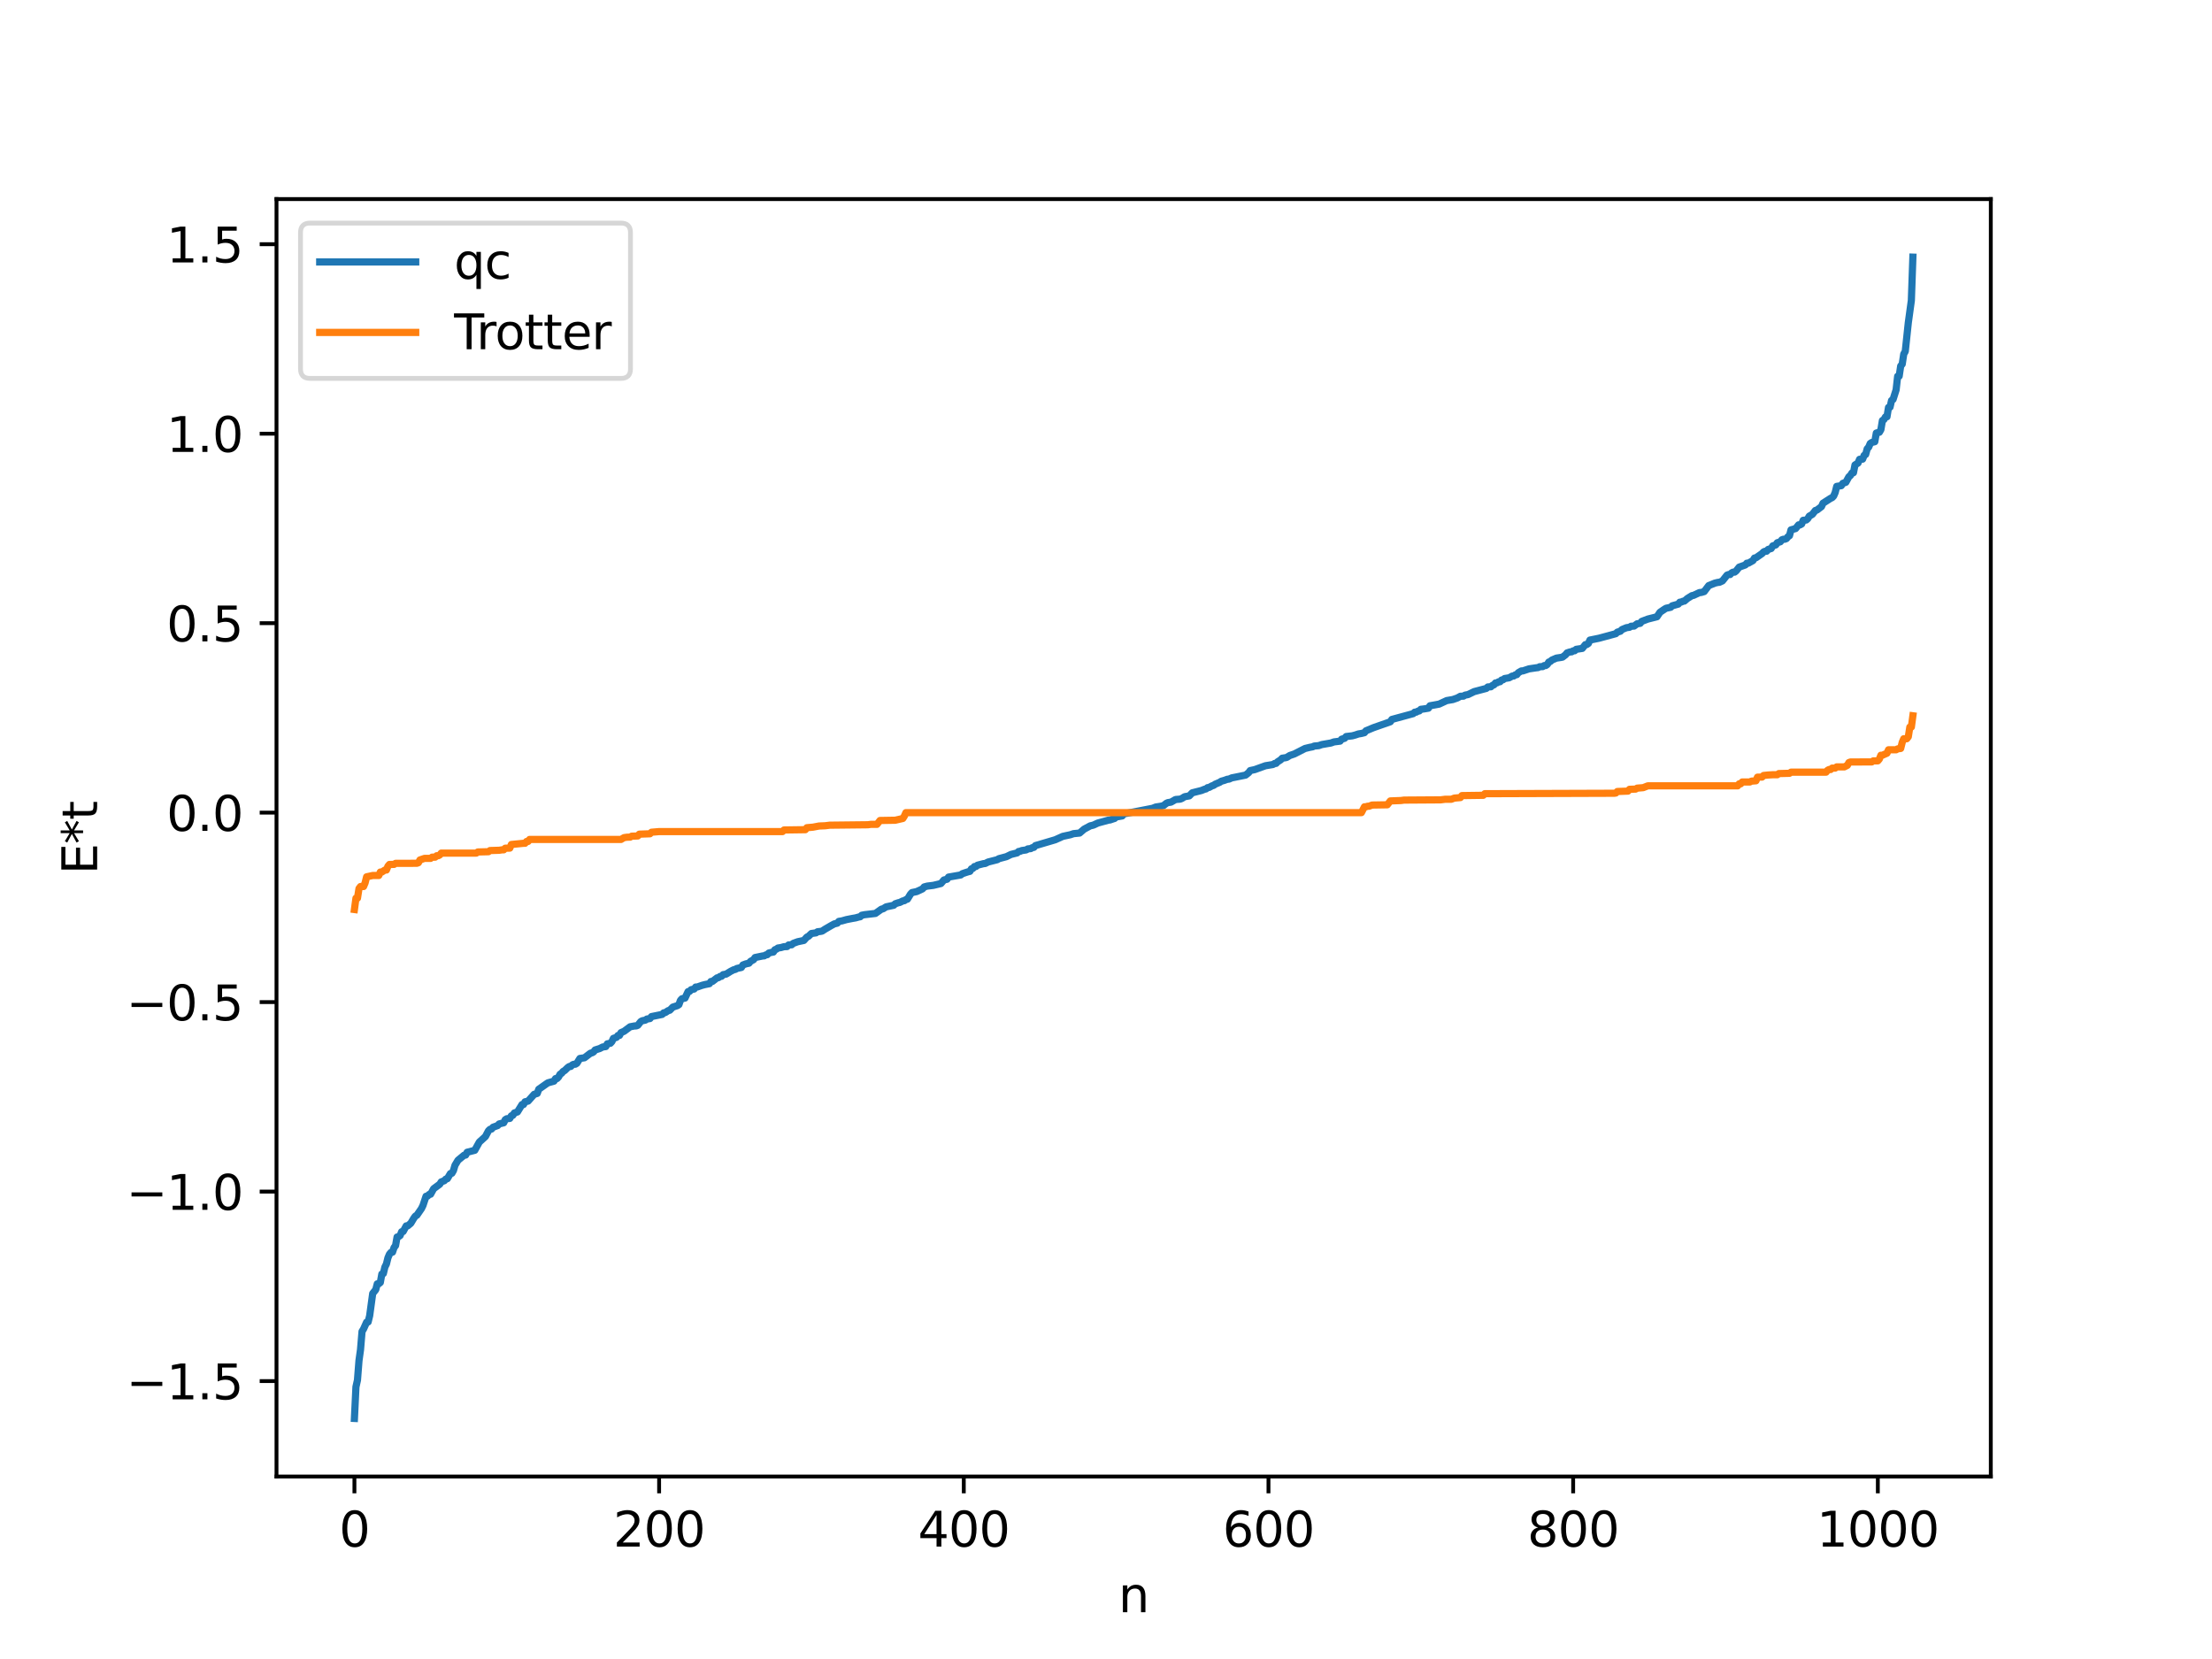 <?xml version="1.0" encoding="utf-8" standalone="no"?>
<!DOCTYPE svg PUBLIC "-//W3C//DTD SVG 1.1//EN"
  "http://www.w3.org/Graphics/SVG/1.1/DTD/svg11.dtd">
<svg xmlns:xlink="http://www.w3.org/1999/xlink" width="460.8pt" height="345.6pt" viewBox="0 0 460.8 345.6" xmlns="http://www.w3.org/2000/svg" version="1.1">
 <defs>
  <style type="text/css">*{stroke-linejoin: round; stroke-linecap: butt}</style>
 </defs>
 <g id="figure_1">
  <g id="patch_1">
   <path d="M 0 345.6 
L 460.8 345.6 
L 460.8 0 
L 0 0 
z
" style="fill: #ffffff"/>
  </g>
  <g id="axes_1">
   <g id="patch_2">
    <path d="M 57.6 307.584 
L 414.72 307.584 
L 414.72 41.472 
L 57.6 41.472 
z
" style="fill: #ffffff"/>
   </g>
   <g id="matplotlib.axis_1">
    <g id="xtick_1">
     <g id="line2d_1">
      <defs>
       <path id="mc3461d45cb" d="M 0 0 
L 0 3.5 
" style="stroke: #000000; stroke-width: 0.8"/>
      </defs>
      <g>
       <use xlink:href="#mc3461d45cb" x="73.833" y="307.584" style="stroke: #000000; stroke-width: 0.8"/>
      </g>
     </g>
     <g id="text_1">
      <!-- 0 -->
      <g transform="translate(70.651 322.182) scale(0.1 -0.1)">
       <defs>
        <path id="DejaVuSans-30" d="M 2034 4250 
Q 1547 4250 1301 3770 
Q 1056 3291 1056 2328 
Q 1056 1369 1301 889 
Q 1547 409 2034 409 
Q 2525 409 2770 889 
Q 3016 1369 3016 2328 
Q 3016 3291 2770 3770 
Q 2525 4250 2034 4250 
z
M 2034 4750 
Q 2819 4750 3233 4129 
Q 3647 3509 3647 2328 
Q 3647 1150 3233 529 
Q 2819 -91 2034 -91 
Q 1250 -91 836 529 
Q 422 1150 422 2328 
Q 422 3509 836 4129 
Q 1250 4750 2034 4750 
z
" transform="scale(0.016)"/>
       </defs>
       <use xlink:href="#DejaVuSans-30"/>
      </g>
     </g>
    </g>
    <g id="xtick_2">
     <g id="line2d_2">
      <g>
       <use xlink:href="#mc3461d45cb" x="137.304" y="307.584" style="stroke: #000000; stroke-width: 0.8"/>
      </g>
     </g>
     <g id="text_2">
      <!-- 200 -->
      <g transform="translate(127.76 322.182) scale(0.1 -0.1)">
       <defs>
        <path id="DejaVuSans-32" d="M 1228 531 
L 3431 531 
L 3431 0 
L 469 0 
L 469 531 
Q 828 903 1448 1529 
Q 2069 2156 2228 2338 
Q 2531 2678 2651 2914 
Q 2772 3150 2772 3378 
Q 2772 3750 2511 3984 
Q 2250 4219 1831 4219 
Q 1534 4219 1204 4116 
Q 875 4013 500 3803 
L 500 4441 
Q 881 4594 1212 4672 
Q 1544 4750 1819 4750 
Q 2544 4750 2975 4387 
Q 3406 4025 3406 3419 
Q 3406 3131 3298 2873 
Q 3191 2616 2906 2266 
Q 2828 2175 2409 1742 
Q 1991 1309 1228 531 
z
" transform="scale(0.016)"/>
       </defs>
       <use xlink:href="#DejaVuSans-32"/>
       <use xlink:href="#DejaVuSans-30" x="63.623"/>
       <use xlink:href="#DejaVuSans-30" x="127.246"/>
      </g>
     </g>
    </g>
    <g id="xtick_3">
     <g id="line2d_3">
      <g>
       <use xlink:href="#mc3461d45cb" x="200.775" y="307.584" style="stroke: #000000; stroke-width: 0.8"/>
      </g>
     </g>
     <g id="text_3">
      <!-- 400 -->
      <g transform="translate(191.231 322.182) scale(0.1 -0.1)">
       <defs>
        <path id="DejaVuSans-34" d="M 2419 4116 
L 825 1625 
L 2419 1625 
L 2419 4116 
z
M 2253 4666 
L 3047 4666 
L 3047 1625 
L 3713 1625 
L 3713 1100 
L 3047 1100 
L 3047 0 
L 2419 0 
L 2419 1100 
L 313 1100 
L 313 1709 
L 2253 4666 
z
" transform="scale(0.016)"/>
       </defs>
       <use xlink:href="#DejaVuSans-34"/>
       <use xlink:href="#DejaVuSans-30" x="63.623"/>
       <use xlink:href="#DejaVuSans-30" x="127.246"/>
      </g>
     </g>
    </g>
    <g id="xtick_4">
     <g id="line2d_4">
      <g>
       <use xlink:href="#mc3461d45cb" x="264.246" y="307.584" style="stroke: #000000; stroke-width: 0.8"/>
      </g>
     </g>
     <g id="text_4">
      <!-- 600 -->
      <g transform="translate(254.702 322.182) scale(0.1 -0.1)">
       <defs>
        <path id="DejaVuSans-36" d="M 2113 2584 
Q 1688 2584 1439 2293 
Q 1191 2003 1191 1497 
Q 1191 994 1439 701 
Q 1688 409 2113 409 
Q 2538 409 2786 701 
Q 3034 994 3034 1497 
Q 3034 2003 2786 2293 
Q 2538 2584 2113 2584 
z
M 3366 4563 
L 3366 3988 
Q 3128 4100 2886 4159 
Q 2644 4219 2406 4219 
Q 1781 4219 1451 3797 
Q 1122 3375 1075 2522 
Q 1259 2794 1537 2939 
Q 1816 3084 2150 3084 
Q 2853 3084 3261 2657 
Q 3669 2231 3669 1497 
Q 3669 778 3244 343 
Q 2819 -91 2113 -91 
Q 1303 -91 875 529 
Q 447 1150 447 2328 
Q 447 3434 972 4092 
Q 1497 4750 2381 4750 
Q 2619 4750 2861 4703 
Q 3103 4656 3366 4563 
z
" transform="scale(0.016)"/>
       </defs>
       <use xlink:href="#DejaVuSans-36"/>
       <use xlink:href="#DejaVuSans-30" x="63.623"/>
       <use xlink:href="#DejaVuSans-30" x="127.246"/>
      </g>
     </g>
    </g>
    <g id="xtick_5">
     <g id="line2d_5">
      <g>
       <use xlink:href="#mc3461d45cb" x="327.717" y="307.584" style="stroke: #000000; stroke-width: 0.8"/>
      </g>
     </g>
     <g id="text_5">
      <!-- 800 -->
      <g transform="translate(318.173 322.182) scale(0.1 -0.1)">
       <defs>
        <path id="DejaVuSans-38" d="M 2034 2216 
Q 1584 2216 1326 1975 
Q 1069 1734 1069 1313 
Q 1069 891 1326 650 
Q 1584 409 2034 409 
Q 2484 409 2743 651 
Q 3003 894 3003 1313 
Q 3003 1734 2745 1975 
Q 2488 2216 2034 2216 
z
M 1403 2484 
Q 997 2584 770 2862 
Q 544 3141 544 3541 
Q 544 4100 942 4425 
Q 1341 4750 2034 4750 
Q 2731 4750 3128 4425 
Q 3525 4100 3525 3541 
Q 3525 3141 3298 2862 
Q 3072 2584 2669 2484 
Q 3125 2378 3379 2068 
Q 3634 1759 3634 1313 
Q 3634 634 3220 271 
Q 2806 -91 2034 -91 
Q 1263 -91 848 271 
Q 434 634 434 1313 
Q 434 1759 690 2068 
Q 947 2378 1403 2484 
z
M 1172 3481 
Q 1172 3119 1398 2916 
Q 1625 2713 2034 2713 
Q 2441 2713 2670 2916 
Q 2900 3119 2900 3481 
Q 2900 3844 2670 4047 
Q 2441 4250 2034 4250 
Q 1625 4250 1398 4047 
Q 1172 3844 1172 3481 
z
" transform="scale(0.016)"/>
       </defs>
       <use xlink:href="#DejaVuSans-38"/>
       <use xlink:href="#DejaVuSans-30" x="63.623"/>
       <use xlink:href="#DejaVuSans-30" x="127.246"/>
      </g>
     </g>
    </g>
    <g id="xtick_6">
     <g id="line2d_6">
      <g>
       <use xlink:href="#mc3461d45cb" x="391.188" y="307.584" style="stroke: #000000; stroke-width: 0.8"/>
      </g>
     </g>
     <g id="text_6">
      <!-- 1000 -->
      <g transform="translate(378.463 322.182) scale(0.1 -0.1)">
       <defs>
        <path id="DejaVuSans-31" d="M 794 531 
L 1825 531 
L 1825 4091 
L 703 3866 
L 703 4441 
L 1819 4666 
L 2450 4666 
L 2450 531 
L 3481 531 
L 3481 0 
L 794 0 
L 794 531 
z
" transform="scale(0.016)"/>
       </defs>
       <use xlink:href="#DejaVuSans-31"/>
       <use xlink:href="#DejaVuSans-30" x="63.623"/>
       <use xlink:href="#DejaVuSans-30" x="127.246"/>
       <use xlink:href="#DejaVuSans-30" x="190.869"/>
      </g>
     </g>
    </g>
    <g id="text_7">
     <!-- n -->
     <g transform="translate(232.991 335.861) scale(0.1 -0.1)">
      <defs>
       <path id="DejaVuSans-6e" d="M 3513 2113 
L 3513 0 
L 2938 0 
L 2938 2094 
Q 2938 2591 2744 2837 
Q 2550 3084 2163 3084 
Q 1697 3084 1428 2787 
Q 1159 2491 1159 1978 
L 1159 0 
L 581 0 
L 581 3500 
L 1159 3500 
L 1159 2956 
Q 1366 3272 1645 3428 
Q 1925 3584 2291 3584 
Q 2894 3584 3203 3211 
Q 3513 2838 3513 2113 
z
" transform="scale(0.016)"/>
      </defs>
      <use xlink:href="#DejaVuSans-6e"/>
     </g>
    </g>
   </g>
   <g id="matplotlib.axis_2">
    <g id="ytick_1">
     <g id="line2d_7">
      <defs>
       <path id="m4c102ad2e9" d="M 0 0 
L -3.5 0 
" style="stroke: #000000; stroke-width: 0.8"/>
      </defs>
      <g>
       <use xlink:href="#m4c102ad2e9" x="57.6" y="287.703" style="stroke: #000000; stroke-width: 0.8"/>
      </g>
     </g>
     <g id="text_8">
      <!-- −1.5 -->
      <g transform="translate(26.317 291.502) scale(0.1 -0.1)">
       <defs>
        <path id="DejaVuSans-2212" d="M 678 2272 
L 4684 2272 
L 4684 1741 
L 678 1741 
L 678 2272 
z
" transform="scale(0.016)"/>
        <path id="DejaVuSans-2e" d="M 684 794 
L 1344 794 
L 1344 0 
L 684 0 
L 684 794 
z
" transform="scale(0.016)"/>
        <path id="DejaVuSans-35" d="M 691 4666 
L 3169 4666 
L 3169 4134 
L 1269 4134 
L 1269 2991 
Q 1406 3038 1543 3061 
Q 1681 3084 1819 3084 
Q 2600 3084 3056 2656 
Q 3513 2228 3513 1497 
Q 3513 744 3044 326 
Q 2575 -91 1722 -91 
Q 1428 -91 1123 -41 
Q 819 9 494 109 
L 494 744 
Q 775 591 1075 516 
Q 1375 441 1709 441 
Q 2250 441 2565 725 
Q 2881 1009 2881 1497 
Q 2881 1984 2565 2268 
Q 2250 2553 1709 2553 
Q 1456 2553 1204 2497 
Q 953 2441 691 2322 
L 691 4666 
z
" transform="scale(0.016)"/>
       </defs>
       <use xlink:href="#DejaVuSans-2212"/>
       <use xlink:href="#DejaVuSans-31" x="83.789"/>
       <use xlink:href="#DejaVuSans-2e" x="147.412"/>
       <use xlink:href="#DejaVuSans-35" x="179.199"/>
      </g>
     </g>
    </g>
    <g id="ytick_2">
     <g id="line2d_8">
      <g>
       <use xlink:href="#m4c102ad2e9" x="57.6" y="248.231" style="stroke: #000000; stroke-width: 0.8"/>
      </g>
     </g>
     <g id="text_9">
      <!-- −1.0 -->
      <g transform="translate(26.317 252.03) scale(0.1 -0.1)">
       <use xlink:href="#DejaVuSans-2212"/>
       <use xlink:href="#DejaVuSans-31" x="83.789"/>
       <use xlink:href="#DejaVuSans-2e" x="147.412"/>
       <use xlink:href="#DejaVuSans-30" x="179.199"/>
      </g>
     </g>
    </g>
    <g id="ytick_3">
     <g id="line2d_9">
      <g>
       <use xlink:href="#m4c102ad2e9" x="57.6" y="208.759" style="stroke: #000000; stroke-width: 0.8"/>
      </g>
     </g>
     <g id="text_10">
      <!-- −0.5 -->
      <g transform="translate(26.317 212.558) scale(0.1 -0.1)">
       <use xlink:href="#DejaVuSans-2212"/>
       <use xlink:href="#DejaVuSans-30" x="83.789"/>
       <use xlink:href="#DejaVuSans-2e" x="147.412"/>
       <use xlink:href="#DejaVuSans-35" x="179.199"/>
      </g>
     </g>
    </g>
    <g id="ytick_4">
     <g id="line2d_10">
      <g>
       <use xlink:href="#m4c102ad2e9" x="57.6" y="169.287" style="stroke: #000000; stroke-width: 0.8"/>
      </g>
     </g>
     <g id="text_11">
      <!-- 0.0 -->
      <g transform="translate(34.697 173.087) scale(0.1 -0.1)">
       <use xlink:href="#DejaVuSans-30"/>
       <use xlink:href="#DejaVuSans-2e" x="63.623"/>
       <use xlink:href="#DejaVuSans-30" x="95.41"/>
      </g>
     </g>
    </g>
    <g id="ytick_5">
     <g id="line2d_11">
      <g>
       <use xlink:href="#m4c102ad2e9" x="57.6" y="129.816" style="stroke: #000000; stroke-width: 0.8"/>
      </g>
     </g>
     <g id="text_12">
      <!-- 0.5 -->
      <g transform="translate(34.697 133.615) scale(0.1 -0.1)">
       <use xlink:href="#DejaVuSans-30"/>
       <use xlink:href="#DejaVuSans-2e" x="63.623"/>
       <use xlink:href="#DejaVuSans-35" x="95.41"/>
      </g>
     </g>
    </g>
    <g id="ytick_6">
     <g id="line2d_12">
      <g>
       <use xlink:href="#m4c102ad2e9" x="57.6" y="90.344" style="stroke: #000000; stroke-width: 0.8"/>
      </g>
     </g>
     <g id="text_13">
      <!-- 1.0 -->
      <g transform="translate(34.697 94.143) scale(0.1 -0.1)">
       <use xlink:href="#DejaVuSans-31"/>
       <use xlink:href="#DejaVuSans-2e" x="63.623"/>
       <use xlink:href="#DejaVuSans-30" x="95.41"/>
      </g>
     </g>
    </g>
    <g id="ytick_7">
     <g id="line2d_13">
      <g>
       <use xlink:href="#m4c102ad2e9" x="57.6" y="50.872" style="stroke: #000000; stroke-width: 0.8"/>
      </g>
     </g>
     <g id="text_14">
      <!-- 1.5 -->
      <g transform="translate(34.697 54.672) scale(0.1 -0.1)">
       <use xlink:href="#DejaVuSans-31"/>
       <use xlink:href="#DejaVuSans-2e" x="63.623"/>
       <use xlink:href="#DejaVuSans-35" x="95.41"/>
      </g>
     </g>
    </g>
    <g id="text_15">
     <!-- E*t -->
     <g transform="translate(20.238 182.148) rotate(-90) scale(0.1 -0.1)">
      <defs>
       <path id="DejaVuSans-45" d="M 628 4666 
L 3578 4666 
L 3578 4134 
L 1259 4134 
L 1259 2753 
L 3481 2753 
L 3481 2222 
L 1259 2222 
L 1259 531 
L 3634 531 
L 3634 0 
L 628 0 
L 628 4666 
z
" transform="scale(0.016)"/>
       <path id="DejaVuSans-2a" d="M 3009 3897 
L 1888 3291 
L 3009 2681 
L 2828 2375 
L 1778 3009 
L 1778 1831 
L 1422 1831 
L 1422 3009 
L 372 2375 
L 191 2681 
L 1313 3291 
L 191 3897 
L 372 4206 
L 1422 3572 
L 1422 4750 
L 1778 4750 
L 1778 3572 
L 2828 4206 
L 3009 3897 
z
" transform="scale(0.016)"/>
       <path id="DejaVuSans-74" d="M 1172 4494 
L 1172 3500 
L 2356 3500 
L 2356 3053 
L 1172 3053 
L 1172 1153 
Q 1172 725 1289 603 
Q 1406 481 1766 481 
L 2356 481 
L 2356 0 
L 1766 0 
Q 1100 0 847 248 
Q 594 497 594 1153 
L 594 3053 
L 172 3053 
L 172 3500 
L 594 3500 
L 594 4494 
L 1172 4494 
z
" transform="scale(0.016)"/>
      </defs>
      <use xlink:href="#DejaVuSans-45"/>
      <use xlink:href="#DejaVuSans-2a" x="63.184"/>
      <use xlink:href="#DejaVuSans-74" x="113.184"/>
     </g>
    </g>
   </g>
   <g id="line2d_14">
    <path d="M 73.833 295.488 
L 74.15 288.919 
L 74.467 287.503 
L 74.785 283.418 
L 75.102 281.166 
L 75.42 277.368 
L 75.737 276.849 
L 76.372 275.433 
L 76.689 275.391 
L 77.006 274.093 
L 77.641 269.453 
L 78.276 268.662 
L 78.593 267.447 
L 78.91 267.434 
L 79.228 267.164 
L 79.545 265.403 
L 79.862 265.298 
L 80.18 263.948 
L 80.497 263.321 
L 80.815 262.023 
L 81.132 261.278 
L 81.449 260.9 
L 81.767 260.847 
L 82.084 259.897 
L 82.401 259.48 
L 82.719 257.69 
L 83.036 257.616 
L 83.353 257.383 
L 83.671 256.592 
L 83.988 256.546 
L 84.623 255.376 
L 84.94 255.364 
L 85.575 254.827 
L 86.21 253.772 
L 86.527 253.333 
L 86.844 253.155 
L 87.796 251.771 
L 88.114 251.117 
L 88.748 249.208 
L 89.066 249.168 
L 89.383 248.83 
L 89.7 248.777 
L 90.335 247.631 
L 91.605 246.694 
L 91.922 246.207 
L 92.557 245.968 
L 92.874 245.62 
L 93.191 245.546 
L 93.826 244.475 
L 94.143 244.407 
L 94.461 243.85 
L 94.778 242.757 
L 95.413 241.702 
L 96.682 240.651 
L 97 240.624 
L 97.317 240.033 
L 98.904 239.628 
L 99.856 237.912 
L 101.125 236.76 
L 101.76 235.561 
L 102.077 235.261 
L 102.395 235.202 
L 102.712 234.821 
L 103.664 234.479 
L 103.981 234.137 
L 104.934 233.898 
L 105.251 233.255 
L 105.568 233.056 
L 106.203 232.986 
L 106.52 232.444 
L 106.838 232.337 
L 107.155 231.842 
L 107.79 231.643 
L 108.424 230.618 
L 108.742 230.101 
L 109.059 230.091 
L 109.377 229.521 
L 110.011 229.382 
L 111.281 227.962 
L 111.915 227.779 
L 112.233 226.908 
L 113.82 225.789 
L 114.137 225.576 
L 115.406 225.224 
L 115.724 224.689 
L 116.041 224.684 
L 116.358 224.352 
L 116.676 223.781 
L 116.993 223.584 
L 117.31 223.191 
L 117.628 223.019 
L 118.262 222.409 
L 118.58 222.182 
L 118.897 222.162 
L 119.215 221.846 
L 119.532 221.704 
L 119.849 221.695 
L 120.167 221.507 
L 120.801 220.497 
L 121.753 220.357 
L 122.705 219.629 
L 123.023 219.39 
L 123.34 219.319 
L 123.658 219.133 
L 123.975 218.726 
L 124.927 218.43 
L 125.562 218.103 
L 126.196 218.021 
L 126.514 217.45 
L 127.148 217.334 
L 127.466 216.992 
L 127.783 216.309 
L 128.418 216.107 
L 128.735 215.709 
L 129.053 215.699 
L 129.37 215.111 
L 130.005 214.838 
L 131.274 213.896 
L 132.226 213.719 
L 132.543 213.718 
L 132.861 213.59 
L 133.496 212.798 
L 133.813 212.637 
L 134.448 212.513 
L 134.765 212.282 
L 135.4 212.185 
L 135.717 211.773 
L 137.939 211.319 
L 138.256 210.995 
L 138.573 210.949 
L 139.208 210.529 
L 139.525 210.449 
L 140.16 209.8 
L 141.112 209.49 
L 141.429 209.282 
L 141.747 208.403 
L 142.064 208.057 
L 142.699 207.92 
L 143.334 206.576 
L 143.651 206.518 
L 143.968 206.173 
L 144.603 206.032 
L 144.92 205.618 
L 145.238 205.616 
L 146.19 205.279 
L 146.824 205.109 
L 147.777 204.921 
L 148.094 204.461 
L 148.411 204.452 
L 149.363 203.714 
L 149.681 203.66 
L 149.998 203.415 
L 150.315 203.377 
L 150.633 203.041 
L 151.267 202.926 
L 152.22 202.336 
L 152.854 202.013 
L 153.172 201.952 
L 153.489 201.755 
L 154.441 201.544 
L 154.758 201.026 
L 155.393 200.791 
L 156.028 200.654 
L 156.345 200.267 
L 156.98 199.919 
L 157.297 199.47 
L 158.884 199.142 
L 159.201 199.122 
L 159.519 198.924 
L 159.836 198.88 
L 160.153 198.533 
L 160.788 198.379 
L 161.105 198.333 
L 161.423 197.847 
L 161.74 197.729 
L 162.058 197.492 
L 162.692 197.396 
L 163.327 197.211 
L 163.962 197.184 
L 164.279 196.85 
L 164.914 196.817 
L 165.231 196.527 
L 166.183 196.18 
L 167.453 195.911 
L 168.087 195.207 
L 168.405 195.063 
L 169.039 194.464 
L 169.991 194.329 
L 170.309 194.102 
L 170.943 194.028 
L 171.261 193.961 
L 171.896 193.548 
L 173.165 192.81 
L 173.8 192.466 
L 174.434 192.308 
L 174.752 191.94 
L 175.386 191.84 
L 176.339 191.569 
L 177.608 191.32 
L 178.243 191.212 
L 178.877 191.033 
L 179.195 190.981 
L 179.512 190.663 
L 180.147 190.542 
L 182.368 190.285 
L 183.638 189.38 
L 183.955 189.324 
L 184.59 188.917 
L 186.177 188.584 
L 186.494 188.274 
L 187.129 188.06 
L 187.446 187.993 
L 188.081 187.677 
L 188.398 187.628 
L 188.715 187.399 
L 189.033 187.313 
L 189.667 186.279 
L 189.985 185.935 
L 190.937 185.739 
L 191.572 185.455 
L 192.206 185.152 
L 192.524 184.764 
L 193.158 184.593 
L 194.428 184.436 
L 195.38 184.21 
L 196.015 184.052 
L 196.649 183.311 
L 197.284 183.165 
L 197.601 182.714 
L 200.14 182.269 
L 200.458 182.015 
L 201.092 181.795 
L 201.727 181.594 
L 202.044 181.521 
L 202.362 180.991 
L 202.679 180.896 
L 202.996 180.515 
L 203.314 180.509 
L 203.631 180.237 
L 204.9 179.91 
L 205.218 179.889 
L 205.853 179.572 
L 207.757 179.088 
L 208.074 178.882 
L 209.661 178.457 
L 210.613 177.993 
L 211.882 177.678 
L 212.2 177.379 
L 212.517 177.347 
L 212.834 177.191 
L 213.786 177.052 
L 214.104 176.847 
L 214.739 176.772 
L 215.056 176.573 
L 215.373 176.527 
L 215.691 176.157 
L 219.816 174.941 
L 221.403 174.229 
L 222.99 173.887 
L 223.624 173.669 
L 224.894 173.54 
L 225.846 172.727 
L 227.115 172.042 
L 227.75 171.892 
L 228.702 171.454 
L 230.924 170.843 
L 231.241 170.813 
L 231.876 170.593 
L 232.193 170.497 
L 232.51 170.19 
L 233.78 169.975 
L 234.097 169.554 
L 240.127 168.375 
L 240.762 168.117 
L 241.714 167.974 
L 242.348 167.841 
L 242.983 167.338 
L 243.3 167.199 
L 243.935 167.101 
L 244.887 166.552 
L 245.839 166.474 
L 246.157 166.355 
L 246.791 165.969 
L 247.743 165.798 
L 248.378 165.154 
L 250.282 164.675 
L 250.917 164.418 
L 251.234 164.343 
L 251.552 164.084 
L 251.869 164.048 
L 252.504 163.695 
L 252.821 163.611 
L 253.139 163.366 
L 254.091 162.967 
L 254.408 162.746 
L 255.043 162.567 
L 255.677 162.331 
L 255.995 162.313 
L 256.629 162.036 
L 257.264 161.915 
L 259.486 161.465 
L 260.12 160.957 
L 260.438 160.526 
L 261.39 160.322 
L 263.611 159.52 
L 265.198 159.258 
L 265.515 159.048 
L 265.833 159.027 
L 266.15 158.696 
L 266.785 158.294 
L 267.102 157.953 
L 267.737 157.854 
L 268.054 157.782 
L 268.689 157.385 
L 269.641 157.059 
L 271.862 155.925 
L 272.815 155.691 
L 273.449 155.573 
L 273.767 155.418 
L 274.719 155.329 
L 275.353 155.108 
L 277.258 154.78 
L 277.892 154.553 
L 279.162 154.393 
L 279.479 153.991 
L 280.114 153.798 
L 280.431 153.435 
L 281.7 153.286 
L 282.335 153.114 
L 282.97 152.899 
L 283.605 152.792 
L 284.239 152.632 
L 284.557 152.237 
L 286.143 151.579 
L 289.634 150.357 
L 289.952 149.871 
L 294.395 148.661 
L 294.712 148.358 
L 295.029 148.353 
L 295.347 148.154 
L 295.664 148.098 
L 295.981 147.762 
L 296.616 147.685 
L 297.568 147.525 
L 297.886 147.025 
L 298.838 146.856 
L 299.79 146.681 
L 301.377 145.944 
L 302.646 145.729 
L 303.598 145.396 
L 304.233 145.044 
L 304.867 145.018 
L 305.185 144.812 
L 305.82 144.693 
L 307.089 144.076 
L 309.628 143.407 
L 309.945 143.104 
L 310.58 143.072 
L 310.897 142.777 
L 311.215 142.668 
L 311.532 142.271 
L 311.849 142.252 
L 312.167 142.04 
L 312.484 142.02 
L 312.801 141.666 
L 313.119 141.606 
L 313.436 141.353 
L 314.388 141.196 
L 315.023 140.84 
L 315.34 140.819 
L 315.658 140.588 
L 315.975 140.542 
L 316.292 140.136 
L 316.927 139.769 
L 317.244 139.761 
L 318.514 139.338 
L 320.1 139.103 
L 320.418 139.075 
L 320.735 138.891 
L 321.37 138.865 
L 321.687 138.649 
L 322.005 138.642 
L 322.322 138.429 
L 322.639 137.916 
L 322.957 137.807 
L 323.274 137.51 
L 324.226 137.099 
L 325.178 136.955 
L 325.496 136.89 
L 326.13 136.411 
L 326.448 136.011 
L 327.082 135.804 
L 327.4 135.79 
L 327.717 135.586 
L 328.034 135.563 
L 328.352 135.266 
L 329.621 135.073 
L 330.256 134.288 
L 330.573 134.255 
L 330.891 134.033 
L 331.208 133.341 
L 333.112 132.952 
L 336.603 132.008 
L 336.92 131.688 
L 337.555 131.498 
L 337.872 131.152 
L 338.824 130.76 
L 339.459 130.671 
L 339.777 130.457 
L 340.411 130.424 
L 341.046 129.948 
L 341.681 129.852 
L 341.998 129.451 
L 343.267 128.965 
L 345.172 128.484 
L 345.806 127.545 
L 346.758 126.899 
L 347.076 126.711 
L 348.028 126.512 
L 348.345 126.202 
L 349.615 125.848 
L 349.932 125.45 
L 350.249 125.427 
L 350.567 125.253 
L 350.884 125.216 
L 351.519 124.673 
L 352.471 124.076 
L 352.788 124.03 
L 354.058 123.432 
L 354.375 123.427 
L 355.01 123.238 
L 355.962 121.989 
L 357.231 121.476 
L 357.866 121.324 
L 358.183 121.304 
L 358.818 121.012 
L 359.77 119.814 
L 360.087 119.69 
L 360.405 119.689 
L 360.722 119.348 
L 361.039 119.189 
L 361.357 119.185 
L 361.674 118.931 
L 362.309 118.14 
L 363.578 117.688 
L 363.896 117.323 
L 364.213 117.316 
L 365.165 116.78 
L 365.482 116.253 
L 365.8 116.199 
L 367.069 115.314 
L 367.386 114.974 
L 367.704 114.832 
L 368.021 114.826 
L 368.339 114.457 
L 368.973 114.266 
L 369.291 113.725 
L 369.925 113.518 
L 370.243 113.058 
L 370.877 112.86 
L 371.195 112.453 
L 371.512 112.332 
L 371.829 112.331 
L 372.147 112.197 
L 372.464 111.808 
L 372.781 111.601 
L 373.099 110.378 
L 374.051 110.113 
L 374.686 109.336 
L 375.003 109.335 
L 375.32 109.151 
L 375.638 108.385 
L 376.272 108.326 
L 376.59 108.049 
L 376.907 107.52 
L 377.542 107.152 
L 378.177 106.34 
L 378.494 106.259 
L 379.446 105.536 
L 379.763 104.829 
L 381.35 103.811 
L 381.667 103.67 
L 381.985 103.33 
L 382.302 102.599 
L 382.62 101.321 
L 383.572 101.175 
L 383.889 100.691 
L 384.524 100.47 
L 385.158 99.313 
L 385.476 99.059 
L 385.793 98.531 
L 386.11 98.474 
L 386.428 96.858 
L 387.062 96.46 
L 387.38 95.684 
L 388.015 95.648 
L 388.332 94.862 
L 388.649 94.675 
L 388.967 93.499 
L 389.284 93.143 
L 389.601 92.394 
L 389.919 92.171 
L 390.553 92.016 
L 390.871 90.206 
L 391.505 90.045 
L 391.823 89.505 
L 392.14 87.599 
L 392.458 87.403 
L 392.775 86.856 
L 393.092 86.818 
L 393.41 84.878 
L 393.727 84.822 
L 394.044 83.427 
L 394.362 83.205 
L 394.996 81.21 
L 395.314 78.378 
L 395.631 78.363 
L 395.948 76.246 
L 396.266 75.854 
L 396.583 73.75 
L 396.9 73.204 
L 397.535 67.22 
L 398.17 62.593 
L 398.487 53.568 
L 398.487 53.568 
" clip-path="url(#p480f9c4079)" style="fill: none; stroke: #1f77b4; stroke-width: 1.5; stroke-linecap: square"/>
   </g>
   <g id="line2d_15">
    <path d="M 73.833 189.467 
L 74.15 187.112 
L 74.467 187.112 
L 74.785 185.099 
L 75.102 184.681 
L 75.737 184.681 
L 76.054 183.928 
L 76.372 182.657 
L 77.641 182.382 
L 78.91 182.382 
L 79.228 181.665 
L 79.545 181.665 
L 80.18 181.245 
L 80.497 181.245 
L 80.815 180.452 
L 81.132 180.078 
L 82.084 180.072 
L 82.401 179.851 
L 86.844 179.838 
L 87.162 179.718 
L 87.479 179.143 
L 88.431 178.817 
L 89.7 178.817 
L 90.018 178.563 
L 90.653 178.563 
L 90.97 178.267 
L 91.287 178.267 
L 91.605 178.113 
L 91.922 177.718 
L 99.221 177.718 
L 99.539 177.482 
L 101.76 177.426 
L 102.077 177.182 
L 103.981 177.127 
L 104.616 177.031 
L 104.934 177.031 
L 105.251 176.696 
L 106.203 176.679 
L 106.52 175.923 
L 109.059 175.674 
L 109.377 175.674 
L 109.694 175.292 
L 110.011 175.292 
L 110.329 174.87 
L 129.37 174.87 
L 130.005 174.491 
L 130.639 174.404 
L 131.274 174.39 
L 131.591 174.193 
L 132.861 174.148 
L 133.178 173.771 
L 135.4 173.691 
L 135.717 173.369 
L 137.304 173.235 
L 163.01 173.235 
L 163.327 172.9 
L 167.77 172.839 
L 168.087 172.425 
L 169.357 172.315 
L 170.626 172.073 
L 171.896 172.021 
L 172.848 171.901 
L 180.781 171.813 
L 181.416 171.727 
L 182.686 171.727 
L 183.32 170.922 
L 186.494 170.869 
L 188.081 170.501 
L 188.398 170.001 
L 188.715 169.287 
L 283.605 169.287 
L 284.239 168.074 
L 284.557 168.074 
L 284.874 167.954 
L 285.191 167.954 
L 285.826 167.706 
L 289 167.653 
L 289.634 166.848 
L 291.856 166.762 
L 292.491 166.674 
L 300.107 166.623 
L 301.059 166.502 
L 302.329 166.502 
L 302.963 166.26 
L 304.233 166.15 
L 304.55 165.736 
L 308.993 165.675 
L 309.31 165.34 
L 336.286 165.249 
L 336.603 165.206 
L 336.92 164.884 
L 339.142 164.804 
L 339.459 164.427 
L 340.729 164.382 
L 341.046 164.185 
L 342.315 164.084 
L 343.267 163.705 
L 361.991 163.705 
L 362.309 163.283 
L 362.626 163.283 
L 362.943 162.901 
L 364.53 162.901 
L 364.848 162.727 
L 365.8 162.652 
L 366.117 161.896 
L 367.069 161.879 
L 367.386 161.544 
L 368.339 161.448 
L 369.291 161.393 
L 370.243 161.393 
L 370.56 161.149 
L 372.781 161.093 
L 373.099 160.857 
L 380.398 160.857 
L 380.715 160.462 
L 381.033 160.308 
L 381.35 160.308 
L 381.667 160.012 
L 382.302 160.012 
L 382.62 159.758 
L 384.206 159.758 
L 384.841 159.432 
L 385.158 158.857 
L 385.476 158.736 
L 389.919 158.724 
L 390.236 158.503 
L 391.188 158.497 
L 391.505 158.123 
L 391.823 157.33 
L 392.14 157.33 
L 393.092 156.91 
L 393.41 156.193 
L 394.996 156.193 
L 395.314 155.996 
L 395.948 155.918 
L 396.266 154.647 
L 396.583 153.894 
L 397.218 153.894 
L 397.535 153.475 
L 397.853 151.463 
L 398.17 151.463 
L 398.487 149.108 
L 398.487 149.108 
" clip-path="url(#p480f9c4079)" style="fill: none; stroke: #ff7f0e; stroke-width: 1.5; stroke-linecap: square"/>
   </g>
   <g id="patch_3">
    <path d="M 57.6 307.584 
L 57.6 41.472 
" style="fill: none; stroke: #000000; stroke-width: 0.8; stroke-linejoin: miter; stroke-linecap: square"/>
   </g>
   <g id="patch_4">
    <path d="M 414.72 307.584 
L 414.72 41.472 
" style="fill: none; stroke: #000000; stroke-width: 0.8; stroke-linejoin: miter; stroke-linecap: square"/>
   </g>
   <g id="patch_5">
    <path d="M 57.6 307.584 
L 414.72 307.584 
" style="fill: none; stroke: #000000; stroke-width: 0.8; stroke-linejoin: miter; stroke-linecap: square"/>
   </g>
   <g id="patch_6">
    <path d="M 57.6 41.472 
L 414.72 41.472 
" style="fill: none; stroke: #000000; stroke-width: 0.8; stroke-linejoin: miter; stroke-linecap: square"/>
   </g>
   <g id="legend_1">
    <g id="patch_7">
     <path d="M 64.6 78.828 
L 129.342 78.828 
Q 131.342 78.828 131.342 76.828 
L 131.342 48.472 
Q 131.342 46.472 129.342 46.472 
L 64.6 46.472 
Q 62.6 46.472 62.6 48.472 
L 62.6 76.828 
Q 62.6 78.828 64.6 78.828 
z
" style="fill: #ffffff; opacity: 0.8; stroke: #cccccc; stroke-linejoin: miter"/>
    </g>
    <g id="line2d_16">
     <path d="M 66.6 54.57 
L 76.6 54.57 
L 86.6 54.57 
" style="fill: none; stroke: #1f77b4; stroke-width: 1.5; stroke-linecap: square"/>
    </g>
    <g id="text_16">
     <!-- qc -->
     <g transform="translate(94.6 58.07) scale(0.1 -0.1)">
      <defs>
       <path id="DejaVuSans-71" d="M 947 1747 
Q 947 1113 1208 752 
Q 1469 391 1925 391 
Q 2381 391 2643 752 
Q 2906 1113 2906 1747 
Q 2906 2381 2643 2742 
Q 2381 3103 1925 3103 
Q 1469 3103 1208 2742 
Q 947 2381 947 1747 
z
M 2906 525 
Q 2725 213 2448 61 
Q 2172 -91 1784 -91 
Q 1150 -91 751 415 
Q 353 922 353 1747 
Q 353 2572 751 3078 
Q 1150 3584 1784 3584 
Q 2172 3584 2448 3432 
Q 2725 3281 2906 2969 
L 2906 3500 
L 3481 3500 
L 3481 -1331 
L 2906 -1331 
L 2906 525 
z
" transform="scale(0.016)"/>
       <path id="DejaVuSans-63" d="M 3122 3366 
L 3122 2828 
Q 2878 2963 2633 3030 
Q 2388 3097 2138 3097 
Q 1578 3097 1268 2742 
Q 959 2388 959 1747 
Q 959 1106 1268 751 
Q 1578 397 2138 397 
Q 2388 397 2633 464 
Q 2878 531 3122 666 
L 3122 134 
Q 2881 22 2623 -34 
Q 2366 -91 2075 -91 
Q 1284 -91 818 406 
Q 353 903 353 1747 
Q 353 2603 823 3093 
Q 1294 3584 2113 3584 
Q 2378 3584 2631 3529 
Q 2884 3475 3122 3366 
z
" transform="scale(0.016)"/>
      </defs>
      <use xlink:href="#DejaVuSans-71"/>
      <use xlink:href="#DejaVuSans-63" x="63.477"/>
     </g>
    </g>
    <g id="line2d_17">
     <path d="M 66.6 69.249 
L 76.6 69.249 
L 86.6 69.249 
" style="fill: none; stroke: #ff7f0e; stroke-width: 1.5; stroke-linecap: square"/>
    </g>
    <g id="text_17">
     <!-- Trotter -->
     <g transform="translate(94.6 72.749) scale(0.1 -0.1)">
      <defs>
       <path id="DejaVuSans-54" d="M -19 4666 
L 3928 4666 
L 3928 4134 
L 2272 4134 
L 2272 0 
L 1638 0 
L 1638 4134 
L -19 4134 
L -19 4666 
z
" transform="scale(0.016)"/>
       <path id="DejaVuSans-72" d="M 2631 2963 
Q 2534 3019 2420 3045 
Q 2306 3072 2169 3072 
Q 1681 3072 1420 2755 
Q 1159 2438 1159 1844 
L 1159 0 
L 581 0 
L 581 3500 
L 1159 3500 
L 1159 2956 
Q 1341 3275 1631 3429 
Q 1922 3584 2338 3584 
Q 2397 3584 2469 3576 
Q 2541 3569 2628 3553 
L 2631 2963 
z
" transform="scale(0.016)"/>
       <path id="DejaVuSans-6f" d="M 1959 3097 
Q 1497 3097 1228 2736 
Q 959 2375 959 1747 
Q 959 1119 1226 758 
Q 1494 397 1959 397 
Q 2419 397 2687 759 
Q 2956 1122 2956 1747 
Q 2956 2369 2687 2733 
Q 2419 3097 1959 3097 
z
M 1959 3584 
Q 2709 3584 3137 3096 
Q 3566 2609 3566 1747 
Q 3566 888 3137 398 
Q 2709 -91 1959 -91 
Q 1206 -91 779 398 
Q 353 888 353 1747 
Q 353 2609 779 3096 
Q 1206 3584 1959 3584 
z
" transform="scale(0.016)"/>
       <path id="DejaVuSans-65" d="M 3597 1894 
L 3597 1613 
L 953 1613 
Q 991 1019 1311 708 
Q 1631 397 2203 397 
Q 2534 397 2845 478 
Q 3156 559 3463 722 
L 3463 178 
Q 3153 47 2828 -22 
Q 2503 -91 2169 -91 
Q 1331 -91 842 396 
Q 353 884 353 1716 
Q 353 2575 817 3079 
Q 1281 3584 2069 3584 
Q 2775 3584 3186 3129 
Q 3597 2675 3597 1894 
z
M 3022 2063 
Q 3016 2534 2758 2815 
Q 2500 3097 2075 3097 
Q 1594 3097 1305 2825 
Q 1016 2553 972 2059 
L 3022 2063 
z
" transform="scale(0.016)"/>
      </defs>
      <use xlink:href="#DejaVuSans-54"/>
      <use xlink:href="#DejaVuSans-72" x="46.334"/>
      <use xlink:href="#DejaVuSans-6f" x="85.197"/>
      <use xlink:href="#DejaVuSans-74" x="146.379"/>
      <use xlink:href="#DejaVuSans-74" x="185.588"/>
      <use xlink:href="#DejaVuSans-65" x="224.797"/>
      <use xlink:href="#DejaVuSans-72" x="286.32"/>
     </g>
    </g>
   </g>
  </g>
 </g>
 <defs>
  <clipPath id="p480f9c4079">
   <rect x="57.6" y="41.472" width="357.12" height="266.112"/>
  </clipPath>
 </defs>
</svg>
